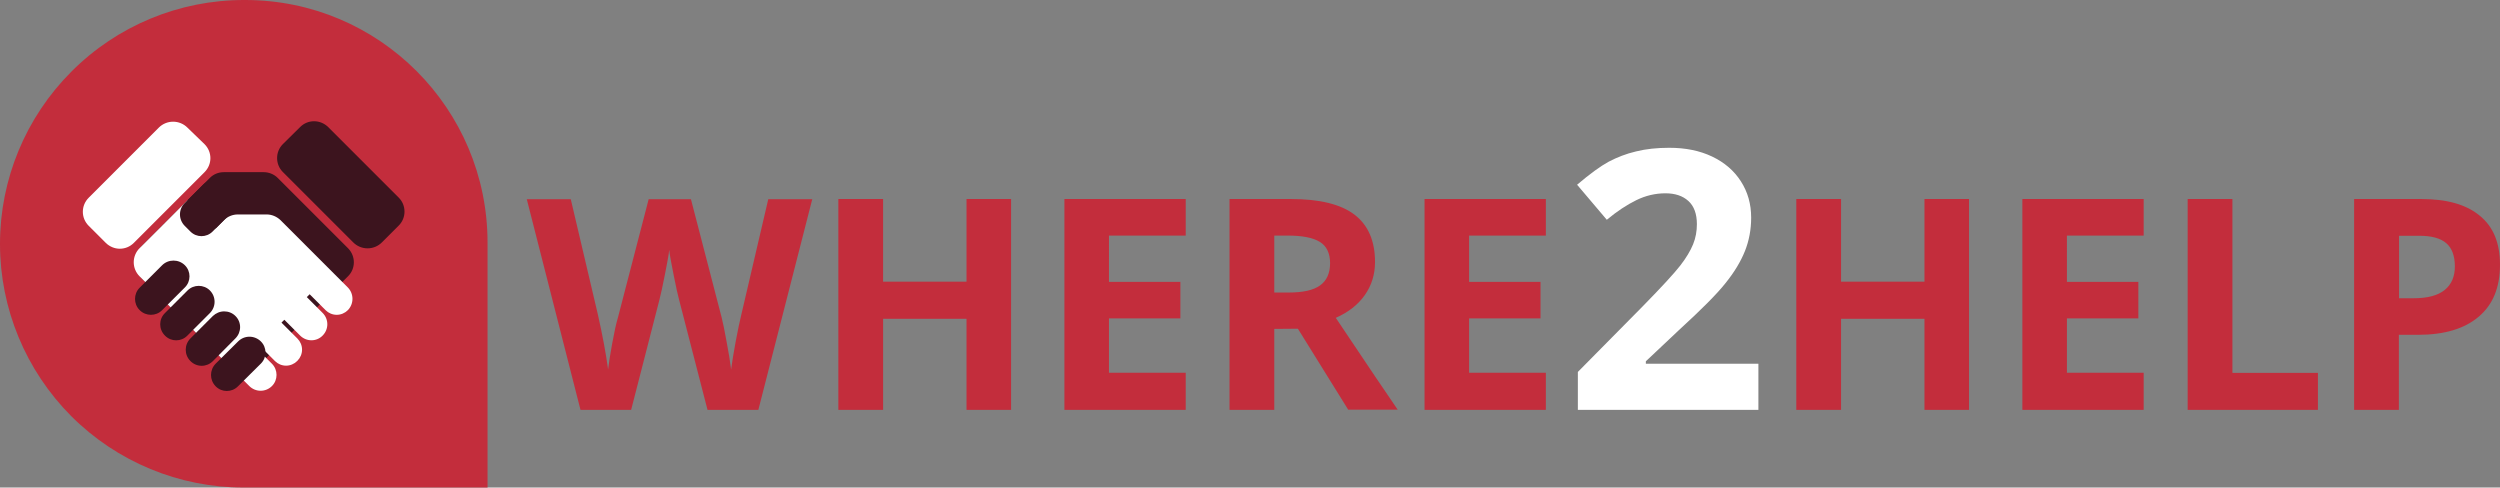 <?xml version="1.0" encoding="utf-8"?>
<!-- Generator: Adobe Illustrator 24.1.0, SVG Export Plug-In . SVG Version: 6.00 Build 0)  -->
<svg version="1.1" id="Ebene_1" xmlns="http://www.w3.org/2000/svg" xmlns:xlink="http://www.w3.org/1999/xlink" x="0px" y="0px"
	 viewBox="0 0 1312.7 256" style="enable-background:new 0 0 1312.7 256;" xml:space="preserve">
<rect x="0" y="0" width="1312.7" height="256" fill="#808080" stroke="none"/>
<style type="text/css">
	.st0{fill:#C32D3C;}
	.st1{fill:#3C141E;}
	.st2{fill:#FFFFFF;}
</style>
<path class="st0" d="M256,256H127.9c-33.9,0-66.5-13.5-90.5-37.5C13.5,194.5,0,162,0,128.1v0c0-34,13.5-66.5,37.5-90.5
	C61.5,13.5,94.1,0,128.1,0h0.6C199,0,256,57,256,127.4V256z"/>
<path class="st1" d="M157.6,66.7c4.1-4.1,10.6-4,14.7,0l37.1,37.1c4,4,4,10.6,0,14.6c0,0,0,0,0,0l-8.9,8.9c-2,2-4.7,3.1-7.5,3.1
	c-2.8,0-5.5-1.1-7.5-3.1l-37-37c-4-4-4-10.6,0-14.6L157.6,66.7L157.6,66.7z M145.8,93.4c-1.9-1.9-4.6-3-7.3-3c-3.8,0-8.6,0-8.6,0
	s-7.4,0-12.4,0c-2.8,0-5.4,1.1-7.3,3l-35.3,35.3c-2.4,2.4-3.7,5.6-3.7,9c0,3.4,1.3,6.6,3.7,9l41.4,41.4c6.5,6.5,16.9,6.5,23.4,0
	l43.1-43.1c4-4,4-10.5,0-14.6L145.8,93.4L145.8,93.4z"/>
<path class="st2" d="M107.4,75.7c4.1,4.1,4.1,10.6,0,14.7l-37.2,37.2c-1.9,1.9-4.5,3-7.3,3c-2.7,0-5.3-1.1-7.3-3l-9-9
	c-2-2-3.1-4.6-3.1-7.4c0-2.8,1.1-5.4,3.1-7.4l36.8-36.8c2-2,4.7-3.1,7.5-3.1c2.8,0,5.5,1.1,7.5,3.1L107.4,75.7L107.4,75.7z
	 M98.4,105.2l14.8,14.8l4.4-4.4c1.9-1.9,4.5-3,7.3-3c4.3,0,10.9,0,15.1,0c2.7,0,5.3,1.1,7.3,3l35.3,35.3c3.3,3.3,3.3,8.7,0,12l0,0
	c-1.5,1.5-3.6,2.4-5.8,2.4c-2.2,0-4.3-0.9-5.8-2.4l-8.4-8.4l-1.5,1.5l8.3,8.3c3.3,3.3,3.3,8.6,0,11.9c0,0,0,0,0,0l0,0
	c-3.2,3.3-8.5,3.3-11.8,0c0,0,0,0,0,0l-8.3-8.3l-1.5,1.5l8.4,8.4c1.5,1.5,2.4,3.6,2.4,5.8c0,2.2-0.9,4.3-2.4,5.8l-0.2,0.2
	c-1.5,1.5-3.6,2.4-5.8,2.4c-2.2,0-4.3-0.9-5.8-2.4l-8.4-8.4l-1.5,1.5l8.3,8.3c3.2,3.2,3.2,8.5,0,11.7c0,0,0,0,0,0l0,0
	c-3.3,3.3-8.6,3.3-11.9,0c0,0,0,0,0,0l-57.6-57.6c-4.1-4.1-4.1-10.7,0-14.8C73.3,130.4,98.4,105.2,98.4,105.2z"/>
<path class="st1" d="M97.1,150.9c3.2-3.2,3.2-8.4,0-11.6c0,0,0,0,0,0l0,0c-3.3-3.3-8.7-3.3-12,0c0,0,0,0,0,0l-11.8,11.8
	c-3.2,3.2-3.2,8.5,0,11.7l0.1,0.1c3.2,3.2,8.5,3.2,11.7,0L97.1,150.9L97.1,150.9L97.1,150.9z M110.2,164.4c3.3-3.3,3.3-8.6,0-11.9
	c0,0,0,0,0,0l0,0c-3.2-3.2-8.5-3.2-11.7,0l-11.9,11.9c-3.3,3.2-3.3,8.5,0,11.8c0,0,0,0,0,0l0.1,0.1c3.2,3.2,8.4,3.2,11.6,0
	L110.2,164.4L110.2,164.4z M123.6,177.7c3.3-3.3,3.3-8.6,0-11.8c0,0,0,0,0,0l0,0c-1.6-1.6-3.7-2.4-5.9-2.4c-2.2,0-4.3,0.9-5.9,2.4
	l-11.8,11.8c-3.3,3.3-3.3,8.6,0,11.9l0,0c3.3,3.3,8.5,3.3,11.8,0c0,0,0,0,0,0L123.6,177.7L123.6,177.7z M137,190.9
	c3.2-3.2,3.2-8.4,0-11.6c0,0,0,0,0,0l0,0c-1.6-1.6-3.8-2.5-6-2.5c-2.3,0-4.4,0.9-6,2.5L113.2,191c-3.2,3.3-3.2,8.5,0,11.8l0.1,0.1
	c3.2,3.2,8.4,3.2,11.6,0L137,190.9L137,190.9z M121.4,111.8c1.6-1.6,2.4-3.7,2.4-5.9c0-2.2-0.9-4.3-2.4-5.9l-2.9-2.9
	c-3.3-3.3-8.7-3.3-12,0l-9.5,9.5c-1.6,1.6-2.5,3.7-2.5,6c0,2.2,0.9,4.4,2.5,6l3,3c3.2,3.2,8.4,3.2,11.6,0L121.4,111.8L121.4,111.8z"
	/>
<path class="st2" d="M923.3,215.2h-94.8v-19.9l34-34.4c10.1-10.3,16.7-17.5,19.8-21.5c3.1-4,5.3-7.7,6.7-11.1c1.4-3.4,2-7,2-10.6
	c0-5.4-1.5-9.5-4.5-12.2c-3-2.7-7-4-12-4c-5.3,0-10.4,1.2-15.3,3.6c-4.9,2.4-10.1,5.8-15.5,10.3L828.1,97
	c6.7-5.7,12.2-9.7,16.6-12.1c4.4-2.3,9.2-4.2,14.4-5.4c5.2-1.3,11-1.9,17.4-1.9c8.5,0,16,1.5,22.5,4.6c6.5,3.1,11.5,7.4,15.1,13
	c3.6,5.6,5.4,11.9,5.4,19.1c0,6.2-1.1,12.1-3.3,17.6c-2.2,5.5-5.6,11.1-10.2,16.8c-4.6,5.8-12.7,13.9-24.4,24.6l-17.4,16.4v1.3h59.1
	L923.3,215.2L923.3,215.2z"/>
<g>
	<path class="st0" d="M398.2,215.2h-26.7l-15-58.1c-0.6-2.1-1.5-6.3-2.8-12.8c-1.3-6.5-2.1-10.8-2.3-13.1c-0.3,2.7-1.1,7.1-2.3,13.1
		c-1.2,6-2.1,10.3-2.8,12.9l-14.9,58h-26.6l-28.2-110.6h23.1l14.2,60.4c2.5,11.1,4.3,20.8,5.4,29c0.3-2.9,1-7.3,2.1-13.4
		c1.1-6,2.1-10.7,3.1-14l16.1-62h22.2l16.1,62c0.7,2.8,1.6,7,2.6,12.7c1.1,5.7,1.9,10.6,2.4,14.7c0.5-3.9,1.3-8.8,2.4-14.7
		c1.1-5.9,2.1-10.6,3-14.3l14.1-60.4h23.1L398.2,215.2z M530.9,215.2h-23.4v-47.8h-43.8v47.8h-23.5V104.5h23.5v43.4h43.8v-43.4h23.4
		V215.2L530.9,215.2z M622.6,215.2h-63.7V104.5h63.7v19.2h-40.3V148h37.5v19.2h-37.5v28.5h40.3V215.2L622.6,215.2z M669.1,172.7
		v42.5h-23.5V104.5h32.2c15,0,26.2,2.7,33.4,8.2c7.2,5.5,10.8,13.8,10.8,24.9c0,6.5-1.8,12.3-5.4,17.4c-3.6,5.1-8.7,9-15.2,11.9
		c16.6,24.9,27.5,40.9,32.5,48.2h-26l-26.4-42.5L669.1,172.7L669.1,172.7z M669.1,153.6h7.6c7.4,0,12.9-1.2,16.4-3.7
		c3.5-2.5,5.3-6.4,5.3-11.7c0-5.2-1.8-9-5.4-11.2c-3.6-2.2-9.2-3.3-16.8-3.3h-7.1L669.1,153.6L669.1,153.6z M811.7,215.2H748V104.5
		h63.7v19.2h-40.3V148h37.5v19.2h-37.5v28.5h40.3V215.2L811.7,215.2z M1033.9,215.2h-23.4v-47.8h-43.8v47.8h-23.5V104.5h23.5v43.4
		h43.8v-43.4h23.4V215.2L1033.9,215.2z M1125.6,215.2h-63.7V104.5h63.7v19.2h-40.3V148h37.5v19.2h-37.5v28.5h40.3V215.2
		L1125.6,215.2z M1148.7,215.2V104.5h23.5v91.3h44.9v19.4L1148.7,215.2L1148.7,215.2z M1312.7,139c0,11.9-3.7,21-11.2,27.3
		c-7.4,6.3-18,9.5-31.8,9.5h-10.1v39.4h-23.5V104.5h35.3c13.4,0,23.6,2.9,30.6,8.7C1309.2,119,1312.7,127.6,1312.7,139z
		 M1259.7,156.6h7.7c7.2,0,12.6-1.4,16.2-4.3s5.4-7,5.4-12.4c0-5.5-1.5-9.6-4.5-12.2c-3-2.6-7.7-3.9-14.1-3.9h-10.7L1259.7,156.6
		L1259.7,156.6z"/>
</g>
</svg>
